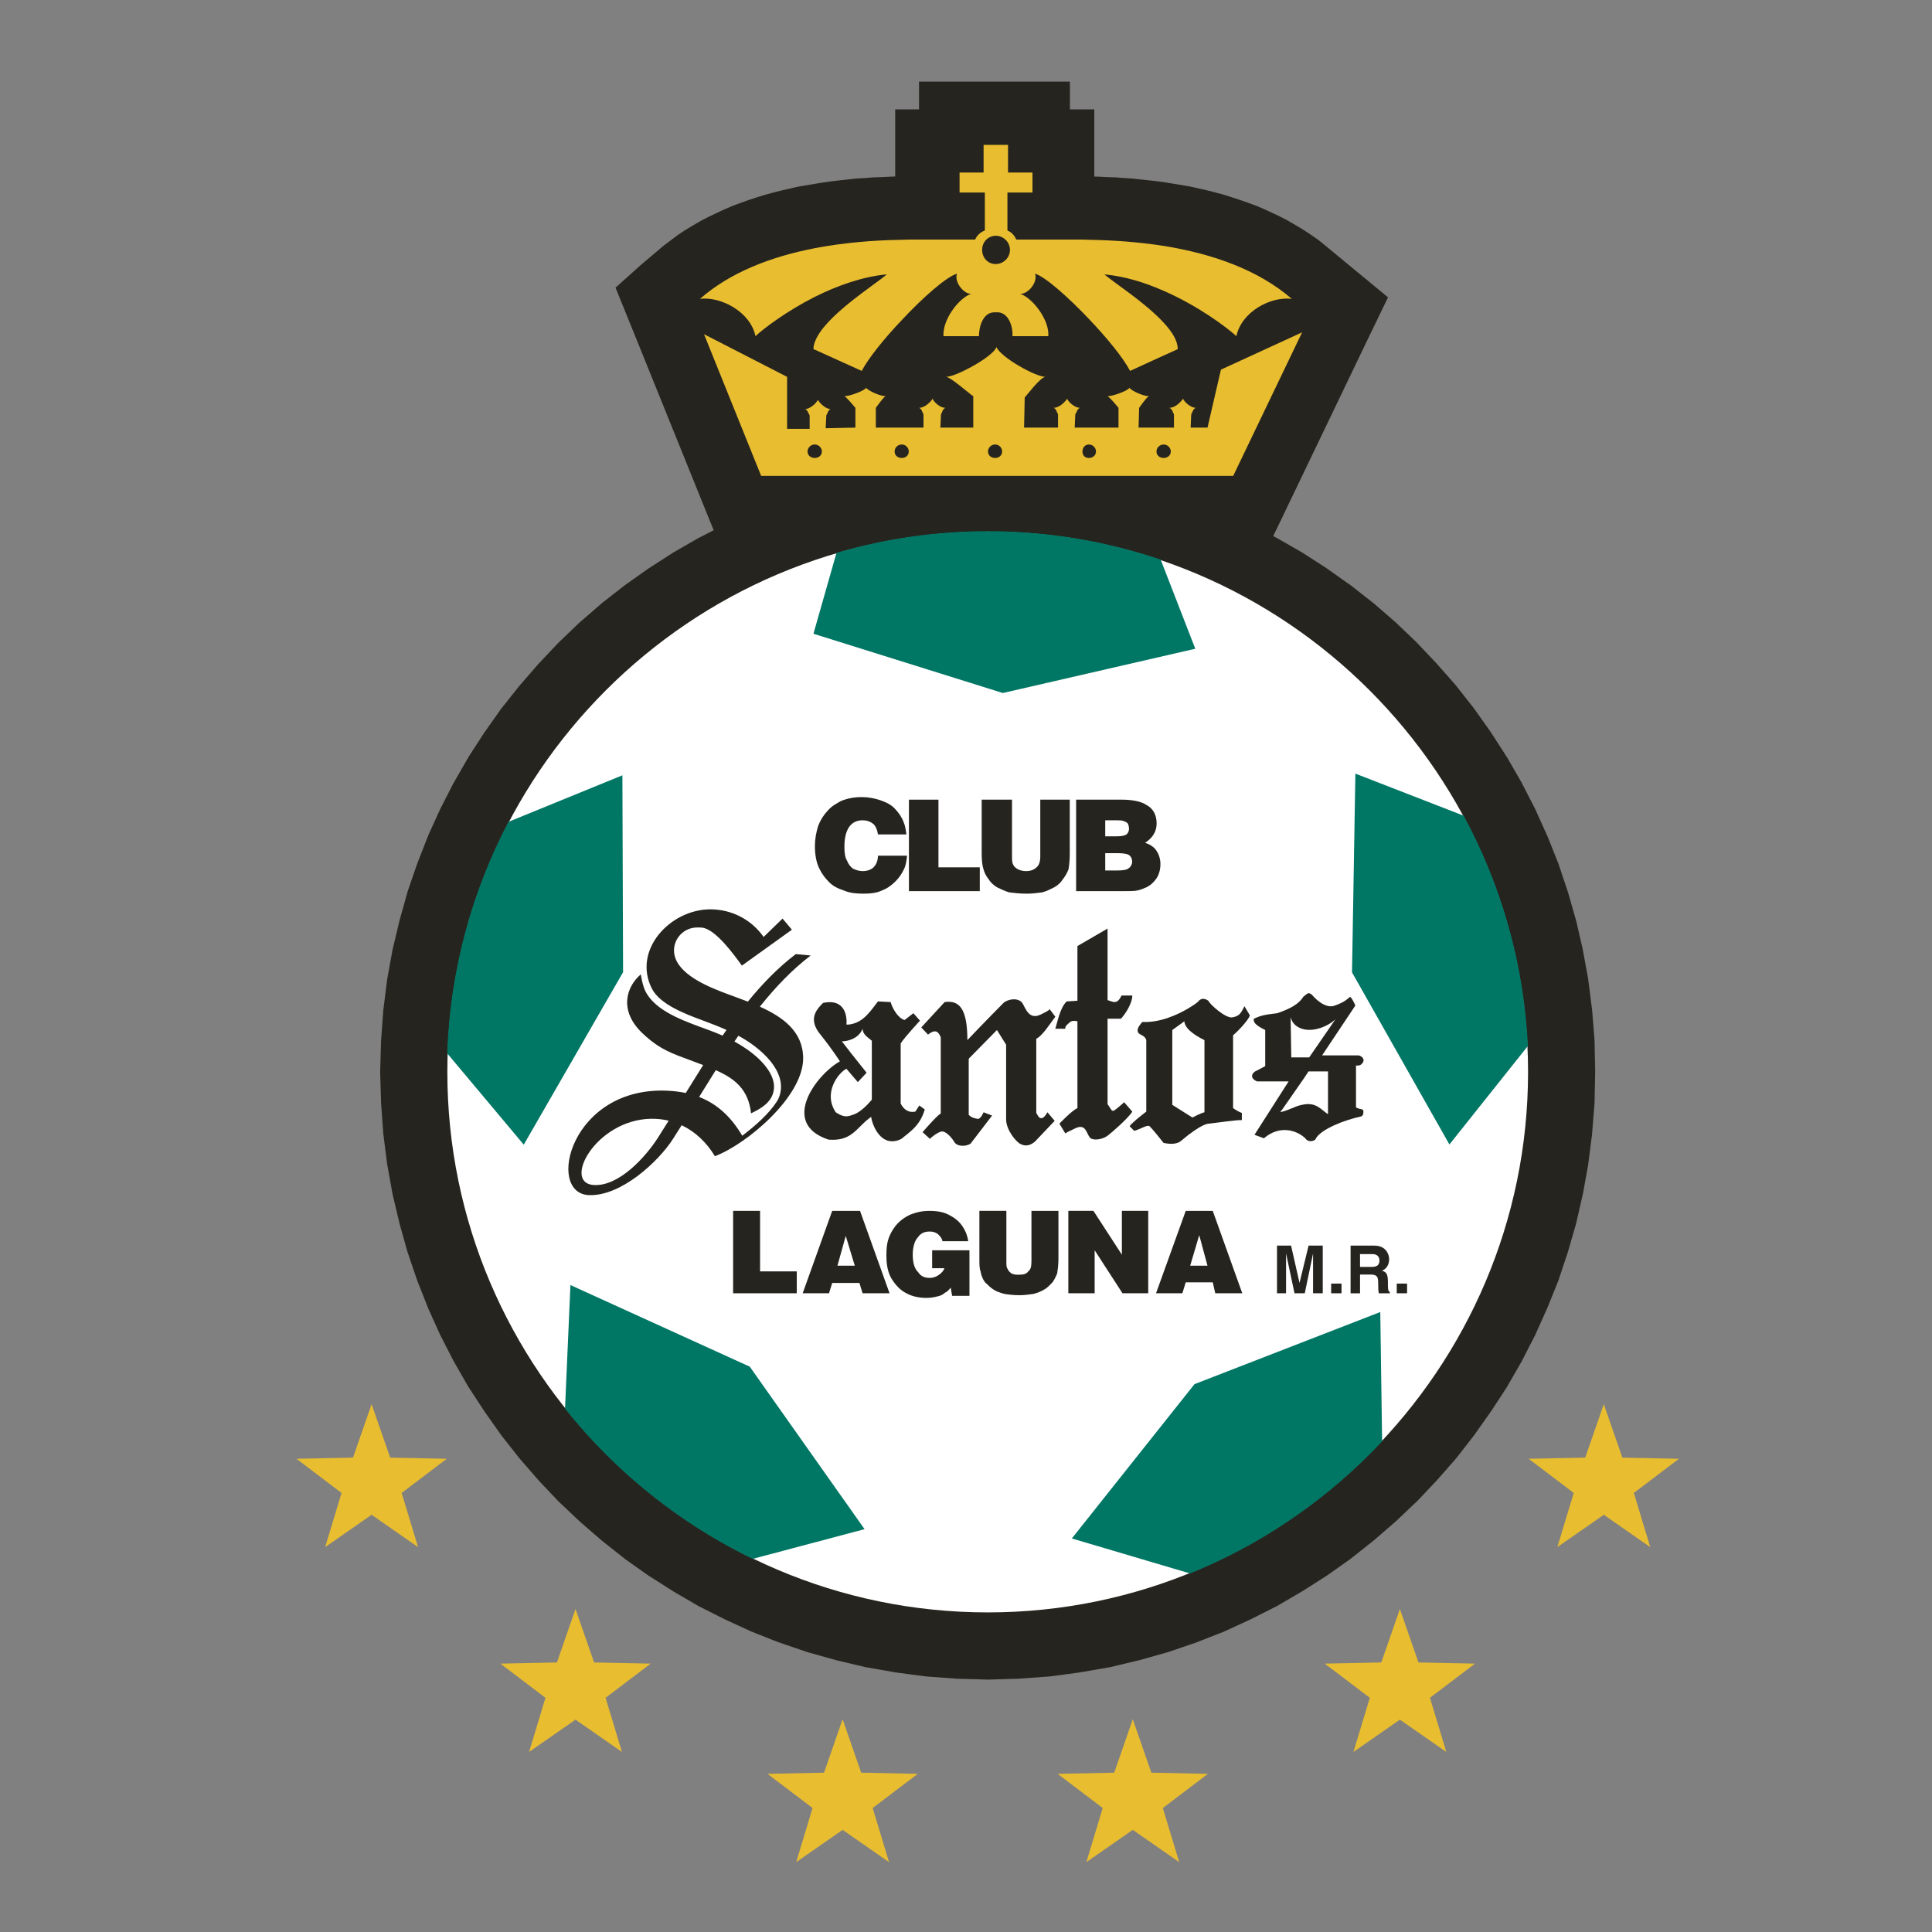 <?xml version="1.0" encoding="utf-8"?>
<!-- Generator: Adobe Illustrator 16.0.0, SVG Export Plug-In . SVG Version: 6.00 Build 0)  -->
<!DOCTYPE svg PUBLIC "-//W3C//DTD SVG 1.1//EN" "http://www.w3.org/Graphics/SVG/1.1/DTD/svg11.dtd">
<svg version="1.1" id="Capa_1" xmlns="http://www.w3.org/2000/svg" xmlns:xlink="http://www.w3.org/1999/xlink" x="0px" y="0px"
	 width="2000px" height="2000px" viewBox="0 0 2000 2000" enable-background="new 0 0 2000 2000" xml:space="preserve">
<rect x="0" y="0" width="2000" height="2000" fill="#808080" stroke="none"/>
<polygon fill-rule="evenodd" clip-rule="evenodd" fill="#26241E" points="1650.664,1077.553 1650.624,1076.852 1650.624,1076.533 
	1648.176,1045.735 1648.069,1045.127 1648.043,1044.797 1644.232,1014.74 1644.152,1013.813 1644.036,1013.244 1638.547,983.346 
	1638.467,982.816 1638.439,982.605 1631.771,953.698 1631.468,952.64 1631.388,952.296 1623.066,923.231 1622.869,922.676 
	1622.749,922.411 1613.437,894.537 1613.119,893.716 1612.905,893.2 1601.993,865.775 1601.699,865.048 1601.463,864.664 
	1589.412,837.98 1589.121,837.332 1588.934,836.936 1575.36,810.542 1575.084,810.026 1574.937,809.723 1560.255,784.269 
	1559.884,783.674 1559.711,783.436 1543.279,757.942 1526.307,733.997 1525.962,733.495 1525.805,733.282 1507.704,710.264 
	1507.243,709.681 1507.016,709.391 1487.148,686.821 1467.131,665.693 1466.653,665.217 1466.43,664.926 1445.474,644.91 
	1444.893,644.367 1444.521,644.037 1422.377,624.801 1421.846,624.417 1421.648,624.232 1398.535,606.108 1398.062,605.764 
	1397.808,605.632 1373.269,588.235 1348.343,572.174 1347.842,571.883 1347.614,571.725 1322.084,557.079 1321.566,556.788 
	1321.303,556.682 1318.021,554.962 1320.244,550.319 1324.027,542.487 1326.408,537.645 1328.766,532.671 1414.94,353.174 
	1421.476,339.627 1424.44,333.541 1427.402,327.416 1432.113,317.626 1436.875,307.823 1428.514,300.904 1420.126,293.985 
	1414.887,289.606 1409.545,285.28 1398.496,276.165 1371.813,254.099 1364.854,248.462 1364.046,247.867 1363.492,247.483 
	1363.135,247.206 1363.001,247.153 1355.858,242.231 1348.012,237.085 1340.803,232.838 1333.103,228.314 1332.495,228.022 
	1332.151,227.798 1323.87,223.577 1316.778,220.297 1308.391,216.368 1299.846,212.756 1299.262,212.558 1299.064,212.479 
	1291.232,209.634 1282.857,206.737 1275.316,204.263 1266.479,201.458 1265.633,201.207 1265.155,201.074 1259.15,199.579 
	1258.066,199.183 1257.205,198.971 1256.703,198.865 1248.897,196.867 1241.157,195.147 1232.03,193.084 1231.303,192.938 
	1230.998,192.912 1223.113,191.576 1206.127,188.784 1197.158,187.567 1189.141,186.642 1181.098,185.808 1171.783,184.789 
	1171.148,184.723 1170.765,184.723 1164.111,184.326 1154.797,183.612 1154.188,183.559 1153.884,183.559 1146.965,183.4 
	1137.89,182.897 1132.809,182.752 1132.809,158.277 1132.809,149.665 1132.809,140.96 1132.809,127.148 1132.809,113.244 
	1118.983,113.244 1107.567,113.244 1107.567,112.187 1107.567,98.321 1107.567,84.483 1093.703,84.483 1079.84,84.483 
	1071.186,84.483 1062.494,84.483 996.374,84.483 987.734,84.483 979.068,84.483 965.219,84.483 951.381,84.483 951.381,98.321 
	951.381,112.187 951.381,113.244 940.546,113.244 926.695,113.244 926.695,127.148 926.695,140.96 926.695,149.665 926.695,158.277 
	926.695,182.712 919.723,182.99 912.908,183.334 903.754,183.638 903.119,183.651 902.814,183.691 895.869,184.3 886.516,184.802 
	885.854,184.868 885.551,184.908 869.807,186.642 860.705,187.687 851.683,188.983 843.799,190.252 835.907,191.603 
	826.858,193.137 825.925,193.309 825.37,193.401 818.146,195.082 808.76,197.211 800.783,199.249 791.502,201.803 783.373,204.316 
	774.569,207.213 767.213,209.859 758.919,212.888 758.205,213.206 757.807,213.352 749.274,217.043 742.164,220.351 
	733.577,224.425 725.976,228.341 725.27,228.75 724.931,228.949 717.641,233.183 710.287,237.587 709.691,237.958 709.38,238.17 
	702.198,242.946 701.727,243.237 701.548,243.355 701.073,243.727 700.9,243.858 687.553,253.887 687.002,254.35 686.671,254.574 
	665.002,272.911 660.79,276.615 656.219,280.716 651.694,284.804 644.45,291.273 637.174,297.795 640.872,306.831 644.517,315.827 
	646.806,321.542 649.106,327.165 658.023,349.139 731.149,530.064 733.372,535.595 735.569,540.966 738.816,548.877 
	723.456,556.762 722.802,557.106 722.438,557.304 696.959,571.989 696.388,572.28 696.131,572.519 670.65,588.936 646.646,605.949 
	646.196,606.293 645.991,606.438 622.841,624.55 622.363,624.933 622.218,625.132 600.244,644.182 599.701,644.671 599.404,644.923 
	578.309,665.151 577.787,665.693 577.543,665.904 556.951,687.747 537.265,710.436 518.975,733.495 518.544,734.09 518.314,734.38 
	500.984,758.935 485.082,783.515 484.666,784.216 484.446,784.613 469.775,810.146 469.503,810.662 469.34,810.913 455.779,837.372 
	455.507,837.94 455.429,838.139 443.354,864.691 443.031,865.512 442.827,865.987 431.762,894.417 422.05,922.636 421.844,923.43 
	421.712,923.76 413.443,953.461 406.413,982.988 406.294,983.597 406.228,983.888 400.875,1013.403 400.711,1014.276 
	400.671,1014.779 396.881,1045.021 396.781,1045.803 396.728,1046.278 394.454,1077.937 393.572,1108.881 393.572,1109.476 
	393.572,1109.661 393.572,1110.242 393.572,1110.508 394.519,1142.377 396.754,1173.162 396.808,1173.891 396.881,1174.3 
	400.671,1204.41 400.778,1205.27 400.901,1205.786 406.268,1235.565 406.471,1236.398 406.524,1236.862 413.715,1267.104 
	421.804,1295.879 422.05,1296.594 422.168,1297.017 431.8,1325.274 432.045,1325.883 432.17,1326.214 442.827,1353.308 
	443.138,1354.115 443.354,1354.631 455.389,1381.288 455.593,1381.791 455.673,1381.963 455.903,1382.412 456.01,1382.584 
	469.45,1408.753 469.775,1409.414 469.994,1409.771 484.513,1435.065 484.977,1435.859 485.247,1436.243 501.666,1461.339 
	518.314,1484.901 518.598,1485.351 518.691,1485.47 519.029,1485.906 519.167,1486.078 537.511,1509.402 537.861,1509.825 
	538.051,1510.024 557.766,1532.726 577.608,1553.668 578.23,1554.303 578.628,1554.674 600.449,1575.312 623.138,1594.943 
	646.183,1613.214 646.779,1613.677 647.089,1613.941 670.757,1630.676 671.418,1631.14 671.789,1631.338 697.143,1647.465 
	722.643,1662.36 723.397,1662.771 723.782,1662.97 750.748,1676.543 777.942,1689.02 778.498,1689.229 778.743,1689.323 
	799.856,1697.738 807.172,1700.489 835.518,1710.173 836.271,1710.396 836.667,1710.517 866.261,1718.784 895.604,1725.756 
	896.543,1725.93 897.061,1726.008 927.435,1731.326 942.41,1733.324 957.611,1735.336 958.577,1735.428 959.173,1735.479 
	989.799,1737.73 990.486,1737.757 990.869,1737.795 1021.84,1738.695 1022.951,1738.695 1023.375,1738.695 1054.716,1737.757 
	1055.283,1737.73 1055.497,1737.703 1086.229,1735.479 1087.169,1735.374 1087.643,1735.336 1117.567,1731.326 1118.322,1731.181 
	1118.84,1731.089 1120.982,1730.718 1148.631,1725.93 1149.426,1725.796 1149.77,1725.703 1179.775,1718.521 1208.666,1710.383 
	1209.395,1710.173 1209.725,1710.065 1238.076,1700.383 1238.645,1700.158 1238.938,1700.078 1261.399,1691.229 1266.348,1689.35 
	1267.286,1688.926 1267.75,1688.74 1295.16,1676.08 1321.169,1662.956 1321.66,1662.718 1321.78,1662.652 1322.388,1662.309 
	1322.651,1662.163 1348.687,1646.909 1373.188,1631.312 1373.877,1630.836 1374.273,1630.571 1398.271,1613.598 1398.8,1613.175 
	1399.014,1612.989 1422.721,1594.177 1445.396,1574.478 1466.35,1554.607 1466.983,1553.985 1467.408,1553.615 1487.887,1531.932 
	1507.016,1510.117 1507.373,1509.693 1507.467,1509.588 1507.891,1509.071 1508.074,1508.846 1526.199,1485.497 1526.517,1485.126 
	1526.609,1484.901 1543.863,1460.479 1559.777,1436.164 1560.215,1435.384 1560.492,1434.92 1575.177,1409.414 1575.48,1408.846 
	1575.574,1408.606 1589.041,1382.359 1589.385,1381.686 1589.542,1381.288 1601.953,1353.586 1612.985,1326.24 1613.289,1325.354 
	1613.477,1324.852 1623.173,1295.746 1631.388,1267.289 1631.664,1266.179 1631.771,1265.795 1638.467,1236.479 1638.597,1235.777 
	1638.73,1235.341 1644.076,1205.733 1644.18,1204.873 1644.232,1204.331 1648.123,1173.891 1648.176,1173.308 1648.176,1173.017 
	1650.624,1142.324 1650.678,1141.451 1650.678,1140.948 1651.338,1109.039 "/>
<path fill-rule="evenodd" clip-rule="evenodd" fill="#FFFFFF" d="M1022.567,550.345c307.968,0,559.278,251.4,559.278,559.316
	c0,308.153-251.311,559.487-559.278,559.501c-308.179,0-559.474-251.348-559.474-559.501
	C463.094,801.745,714.389,550.345,1022.567,550.345"/>
<path fill-rule="evenodd" clip-rule="evenodd" fill="#007664" d="M644.305,802.592L526.358,850.76
	c-37.882,72.193-60.479,153.488-63.403,239.692l79.237,94.511l102.807-178.531L644.305,802.592z M590.514,1330.288l-5.608,127.942
	c13.156,16.498,27.133,32.2,42.009,47.07c44.133,44.134,95.557,80.951,152.212,108.455l115.884-30.759l-118.849-168.225
	L590.514,1330.288z M1201.51,579.305c-56.211-19.064-116.458-29.422-178.942-29.422c-54.308,0-106.906,7.845-156.624,22.384
	l-23.864,83.783l196.033,61.357l199.235-45.827L1201.51,579.305z M1515.193,844.41l-112.106-43.564l-3.479,205.784l100.82,178.135
	l81.204-101.973c0.054-0.054,0.054-0.172,0.054-0.198C1577.531,996.787,1553.891,915.915,1515.193,844.41 M1236.555,1432.856
	l-127.004,159.746l122.4,36.235c70.142-28.47,133.301-70.777,186.059-123.537c4.34-4.326,8.521-8.771,12.741-13.229l-1.894-133.868
	L1236.555,1432.856z"/>
<path fill-rule="evenodd" clip-rule="evenodd" fill="#E9BD30" d="M1263.914,382.648l-13.904,60.022h-17.464l0.608-13.931
	c1.361-1.363,1.361-5.252,4.829-6.549c-5.438,0-11.985-6.151-13.308-9.419c-2.211,3.268-8.07,9.419-14.223,9.419
	c3.52,1.297,3.52,5.186,4.828,6.549v13.931h-36.645l0.58-20.479c1.35-1.561,7.276-10.689,10.135-12.039
	c-5.477,0-18.098-5.45-20.121-8.705c-1.945,3.254-17.266,8.705-22.689,8.705c2.646,1.35,10.027,10.479,11.324,12.039v20.479h-45.35
	l0.607-13.931c1.55-1.363,1.55-5.252,4.828-6.549c-5.436,0-11.997-6.151-13.27-9.419c-2.036,3.268-8.12,9.419-13.969,9.419
	c3.254,1.297,3.254,5.186,4.551,6.549v13.931h-35.139l0.637-31.168c1.998-2.011,15.929-20.744,21.405-21.392
	c-10.055,0-46.054-20.095-50.63-30.785c-0.436,0.847-0.859,1.495-1.337,2.421c-8.308,10.875-41.421,28.364-50.827,28.364
	c5.412,0.648,25.297,18.535,28.153,20.042v32.519h-34.067l0.663-13.931c1.311-1.363,1.311-5.252,4.576-6.549
	c-5.874,0-12.011-6.151-13.269-9.419c-1.998,3.268-8.122,9.419-13.983,9.419c3.24,1.297,3.24,5.186,4.564,6.549v13.931h-49.347
	v-20.479c1.297-1.561,7.449-10.689,10.081-12.039c-5.264,0-17.911-5.45-20.108-8.705c-1.932,3.254-17.25,8.705-22.489,8.705
	c2.618,1.35,9.867,10.479,11.363,12.039v20.479l-30.785,0.648l0.661-13.282c1.311-1.998,1.958-5.875,4.603-6.549
	c-5.264,0-11.363-6.151-13.308-9.42c-0.701,1.125-1.758,2.62-3.307,4.181c-2.825,2.58-6.535,5.239-10.034,5.239
	c2.619,0.674,3.499,4.551,4.809,6.549v13.917h-23.337V390.11l-85.999-44.133l59.149,146.688h488.638l71.345-148.62L1263.914,382.648
	z M843.375,474.091c-3.91,0-7.415-2.581-7.415-6.721c0-3.956,3.505-7.237,7.415-7.237c3.943,0,7.436,3.281,7.436,7.237
	C850.811,471.511,847.318,474.091,843.375,474.091 M933.507,474.091c-4.154,0-7.408-2.581-7.408-6.721
	c0-3.956,3.254-7.237,7.408-7.237c3.97,0,7.235,3.281,7.235,7.237C940.742,471.511,937.477,474.091,933.507,474.091 M1030.2,474.091
	c-4.141,0-7.406-2.581-7.406-6.721c0-3.956,3.266-7.237,7.406-7.237c3.917,0,7.186,3.281,7.186,7.237
	C1037.386,471.511,1034.117,474.091,1030.2,474.091 M1127.519,474.091h-0.188c-4.153,0-6.771-2.581-6.771-6.721
	c0-3.956,2.618-7.237,6.771-7.237h0.188c3.979,0.238,7.037,3.506,7.037,7.237C1134.556,471.273,1131.498,473.919,1127.519,474.091
	 M1204.618,474.091c-3.994,0-7.435-2.581-7.435-6.721c0-3.956,3.44-7.237,7.435-7.237c3.89,0,7.382,3.281,7.382,7.237
	C1212,471.511,1208.508,474.091,1204.618,474.091 M782.056,347.975c8.738-8.083,32.089-25.784,61.319-40.614
	c22.729-11.338,48.909-20.943,74.642-23.337c-13.31,11.576-65.698,44.067-74.642,70.473c-0.86,2.408-1.282,4.565-1.282,6.958
	l1.282,0.464l48.657,22.039c7.224-13.533,23.575-33.827,41.475-52.573c22.345-24.024,46.978-45.391,57.192-48.036
	c-3.283,8.758,7.434,21.405,14.632,20.73c-13.971,5.279-29.898,27.94-28.603,43.896h36.646c0-9.182,4.007-25.334,16.825-24.66h0.663
	c13.334-1.322,17.939,15.479,17.225,24.66h37.107c1.337-15.955-15.041-38.617-28.985-43.896c7.858,0.675,18.522-11.973,15.241-20.73
	c9.842,2.646,33.84,23.588,56.067,47.11c18.124,19.024,35.163,39.768,42.346,53.5l34.754-15.915l14.604-6.588
	c0-8.691-5.899-18.084-14.604-27.438c-19.235-20.968-51.302-41.263-61.371-49.994c21.008,1.971,42.136,8.493,61.371,17.013
	c35.534,15.532,65.011,37.546,75.276,46.938c5.424-25.334,35.348-41.263,57.362-38.617c-34.874-30.137-82.247-46.713-132.639-54.81
	c-25.401-3.929-51.302-5.875-77.1-6.311c-4.341-0.251-8.705-0.251-12.846-0.251h-62.63c-1.972-4.551-5.251-7.858-9.154-9.354
	v-39.318h25.941v-20.69h-25.32v-28.628h-25.293v28.628h-24.873v20.69h26.168v39.318c-4.153,1.495-8.084,4.802-10.041,9.354H946.87
	c-4.618,0-8.971,0-13.363,0.251c-30.097,0.437-60.631,3.043-90.132,8.719c-45.158,8.731-87.274,24.871-118.708,52.402
	C746.047,306.712,776.823,322.64,782.056,347.975 M1030.2,244.07h0.663c7.832,0,14.656,6.549,14.656,14.619
	c0,8.096-6.824,14.645-14.656,14.645h-0.663c-7.856-0.212-13.493-6.747-13.493-14.645
	C1016.707,250.844,1022.344,244.48,1030.2,244.07"/>
<path fill-rule="evenodd" clip-rule="evenodd" fill="#26241E" d="M938.309,863.765h-29.475c-0.647-4.578-1.944-7.859-4.578-10.677
	c-3.254-2.606-6.747-3.916-11.296-3.916c-5.504,0-10.082,1.932-13.336,6.085c-3.493,4.617-5.489,11.325-5.489,21.181
	c0,6.76,0.661,11.351,2.87,14.843c1.284,3.268,3.254,5.888,5.874,7.859c2.633,1.283,6.099,2.619,10.082,2.619
	c4.55,0,8.704-1.336,11.296-3.902c2.633-2.646,4.578-6.576,4.578-12.039h30.138c-0.663,6.112-1.324,10.663-3.52,14.605
	c-1.958,4.155-4.576,8.071-8.493,12.012c-4.154,4.142-8.745,7.449-13.944,9.367c-5.489,2.646-12.012,3.308-19.446,3.308
	c-7.423,0-13.944-0.662-20.108-3.308c-5.889-1.918-11.326-4.564-15.268-8.691c-3.888-3.904-7.408-8.533-10.042-13.971
	c-3.239-6.549-4.563-14.632-4.563-23.351c0-7.224,1.324-13.983,3.28-20.532c2.593-6.76,6.086-11.999,10.014-16.126
	c3.944-4.604,8.758-7.197,13.971-10.055c6.789-2.659,13.296-3.942,21.418-3.942c6.537,0,13.283,1.283,19.197,3.307
	c6.125,2.131,11.338,4.777,14.831,8.692c3.89,3.942,7.196,8.705,9.154,13.97C937.026,854.597,937.647,859.188,938.309,863.765"/>
<polygon fill-rule="evenodd" clip-rule="evenodd" fill="#26241E" points="1014.273,922.504 940.93,922.504 940.93,827.807 
	971.489,827.807 971.489,897.857 1014.273,897.857 "/>
<path fill-rule="evenodd" clip-rule="evenodd" fill="#26241E" d="M1016.231,883.186v-55.392h31.393v58.687
	c0,3.267,0,6.746,1.311,8.744c0.714,1.945,2.659,3.28,4.63,4.564c2.621,1.322,5.451,1.957,8.705,1.957
	c4.604,0,8.07-1.323,10.741-3.902c2.567-1.984,3.89-5.9,3.89-11.363v-58.687h30.521v55.392c0,7.462-0.636,12.674-1.257,16.604
	c-1.534,4.141-3.546,7.395-6.138,10.702c-1.96,3.268-5.186,6.086-8.758,8.07c-3.863,1.957-7.594,3.929-12.41,5.226
	c-5.213,0.661-10.664,1.335-15.954,1.335c-7.408,0-12.647-0.674-18.099-1.335c-4.564-1.297-8.492-3.269-12.646-5.226
	c-3.282-1.984-6.563-4.803-8.468-8.07c-2.858-3.307-4.842-7.223-6.138-12.647C1016.867,895.225,1016.231,889.747,1016.231,883.186"
	/>
<path fill-rule="evenodd" clip-rule="evenodd" fill="#26241E" d="M1196.721,879.957c-2.659-3.545-6.8-6.125-11.352-7.461
	c8.083-5.226,11.973-11.986,11.973-20.042c0-8.521-3.28-15.32-10.648-19.224c-5.266-3.519-14.011-5.437-26.01-5.437h-4.379h-42.309
	v94.71h42.309h5.689c7.434,0,12.658,0,15.293-0.675c3.52-0.661,6.111-1.958,9.406-3.267c2.631-1.323,5.437-3.308,6.759-4.803
	c2.607-2.633,4.577-5.252,5.875-8.533c1.297-3.479,1.958-6.721,1.958-10.689C1201.285,888.438,1199.327,883.847,1196.721,879.957
	 M1144.134,849.172h10.027h2.144c3.282,0,5.306,0.185,6.377,0.635c1.984,0.661,3.545,1.296,4.775,2.646
	c0.701,1.27,1.309,3.452,1.309,5.41c0,1.985-0.607,3.942-2.539,5.913c-1.985,1.323-5.291,1.959-9.922,1.959h-0.186h-11.985V849.172z
	 M1168.766,898.505c-1.943,1.932-6.084,2.606-11.959,2.606h-0.502h-12.171v-17.926h12.171h0.502c5.875,0,10.016,0.662,11.959,1.985
	c1.985,1.31,3.256,3.928,3.256,6.787C1172.021,894.537,1170.751,897.169,1168.766,898.505"/>
<polygon fill-rule="evenodd" clip-rule="evenodd" fill="#26241E" points="824.808,1338.795 758.919,1338.795 758.919,1253.465 
	786.819,1253.465 786.819,1316.133 824.808,1316.133 "/>
<path fill-rule="evenodd" clip-rule="evenodd" fill="#26241E" d="M890.286,1253.479h-14.418h-14.368l-30.572,85.316h27.265
	l3.307-10.689h14.368h13.797l3.307,10.689h27.889L890.286,1253.479z M875.867,1310.219h-8.943l8.573-30.771l0.37,1.084l8.996,29.687
	H875.867z"/>
<path fill-rule="evenodd" clip-rule="evenodd" fill="#26241E" d="M1002.261,1284.885h-26.618c-0.688-3.479-2.805-5.437-4.828-7.435
	c-2.593-1.905-5.252-2.58-8.468-2.58c-5.489,0-9.42,1.944-12.024,5.874c-3.466,3.479-5.451,10.041-5.451,18.098
	c0,8.785,1.985,14.633,5.451,17.927c2.604,4.14,6.535,6.112,12.024,6.112c3.903,0,7.186-1.323,9.79-3.295
	c2.818-2.17,4.802-4.141,5.491-6.747h-12.673v-18.562h38.616v47.138h-17.939l-1.47-8.521c-1.971,2.605-3.941,4.578-5.913,5.292
	c-1.998,1.931-4.563,3.229-8.082,3.916c-3.256,0.833-6.51,1.481-11.326,1.481c-7.223,0-14.63-1.481-20.532-4.789
	c-6.718-3.295-11.363-8.718-15.503-15.24c-3.89-6.786-5.212-14.672-5.212-24.051c0-7.396,0.607-13.932,3.281-20.056
	c1.932-4.578,4.763-9.182,8.705-13.322c3.916-3.942,8.056-6.563,12.674-8.745c6.748-2.606,12.648-3.902,20.095-3.902
	c7.82,0,15.281,1.296,21.155,4.802c6.111,3.268,10.676,7.196,14.155,13.31C999.654,1274.87,1001.6,1279.448,1002.261,1284.885"/>
<path fill-rule="evenodd" clip-rule="evenodd" fill="#26241E" d="M1013.849,1302.784v-49.319h27.941v51.938
	c0,4.128,0,6.761,1.271,8.071c0.688,1.983,2.011,3.28,4.127,4.841c2.633,1.258,4.578,1.258,7.886,1.258
	c4.141,0,7.407-0.636,9.393-3.44c2.606-1.984,3.281-5.265,3.281-10.729v-51.938h27.939v49.319c0,6.747-0.688,11.364-1.296,15.531
	c-1.561,3.255-2.845,6.522-4.842,9.115c-2.594,2.659-5.028,5.477-8.521,7.461c-3.279,1.945-6.509,3.282-11.126,4.564
	c-4.748,0.661-9.354,1.323-14.829,1.323c-5.874,0-11.324-0.662-15.267-1.323c-4.578-1.282-8.705-2.619-11.378-4.564
	c-3.228-1.984-5.875-4.802-8.705-7.461c-1.985-2.593-3.929-6.522-4.603-11.298
	C1013.849,1313.475,1013.849,1308.883,1013.849,1302.784"/>
<polygon fill-rule="evenodd" clip-rule="evenodd" fill="#26241E" points="1133.18,1338.795 1105.928,1338.795 1105.928,1253.465 
	1131.909,1253.465 1161.358,1298.855 1161.358,1253.465 1188.65,1253.465 1188.65,1338.795 1161.994,1338.795 1133.18,1294.265 "/>
<path fill-rule="evenodd" clip-rule="evenodd" fill="#26241E" d="M1255.432,1253.479h-14.379h-13.574l-30.758,85.316h27.266
	l3.492-11.351h13.574h14.379l2.608,11.351h27.953L1255.432,1253.479z M1241.053,1310.219h-8.971l8.971-30.322l0.422-1.137
	l8.521,31.459H1241.053z"/>
<path fill-rule="evenodd" clip-rule="evenodd" fill="#26241E" d="M692.209,1160.118c-5.802-1.39-11.887-2.077-18.236-1.972
	c-57.199,0.979-92.025,66.412-59.473,68.568c26.563,1.747,54.352-29.846,66.425-48.697
	C684.714,1172.104,688.464,1166.124,692.209,1160.118 M723.729,1135.564c20.201,7.818,33.867,22.079,44.695,40.125
	c13.261-10.16,27.008-22.041,35.76-35.389c1.977-3.029,3.266-6.522,3.902-10.359c2.586-15.24-7.408-29.422-17.919-39.317
	c-8.104-7.647-16.735-13.508-25.798-18.43c-1.369,1.998-2.731,3.983-4.087,5.993c9.089,4.975,17.688,10.862,24.923,17.675
	c8.607,8.109,17.901,20.334,15.771,32.876c-2.13,12.58-13.183,18.824-23.477,23.785c-2.778-24.857-16.728-35.877-36.54-44.688
	C735.178,1117.003,729.45,1126.277,723.729,1135.564 M609.353,1237.153c-44.662-2.183-18.462-113.151,82.24-108.019
	c6.575,0.33,12.655,1.124,18.29,2.328c5.974-9.697,11.979-19.354,18.033-28.919c-3.414-1.31-6.965-2.606-10.591-3.956
	c-21.741-8.11-34.184-11.92-52.01-28.734c-25.832-24.343-16.081-49.386-1.94-61.199c0.682,4.339,1.707,9.393,3.149,13.56
	c7.528,21.908,37.401,33.074,57.045,40.39c3.751,1.402,7.503,2.766,11.272,4.141c4.333,1.588,8.752,3.373,13.136,5.332
	c1.356-1.972,2.738-3.942,4.121-5.9c-8.373-3.731-17.06-6.998-26.009-10.333c-16.244-6.059-42.797-15.954-51.185-32.293
	c-20.505-39.953,18.939-82.208,60.419-82.208c22.939,0,43.083,11.285,55.167,28.602l19.587-19.037l9.704,11.523l-51.768,37.162
	c-7.692-10.61-27.068-37.678-41.143-39.292c-1.661-0.186-3.426-0.186-5.094-0.186c-16.577,0-28.231,16.286-22.635,31.751
	c6.979,19.275,36.928,30.824,54.352,37.308c6.635,2.487,13.653,5,20.672,7.726c15.173-18.627,31.466-35.401,49.611-49.2
	l15.485,1.429c-19.348,14.725-36.62,32.836-52.661,52.971c23.886,10.742,44.557,25.665,44.829,53.117
	c0.375,39.859-58.362,89.219-91.349,101.694c-8.587-14.183-20.322-25.414-34.45-32.068c-2.938,4.735-5.893,9.406-8.872,14.063
	C681.445,1202.822,642.393,1238.767,609.353,1237.153"/>
<path fill-rule="evenodd" clip-rule="evenodd" fill="#26241E" d="M951.685,1144.401l-4.14,6.337
	c-6.324,1.362-11.787-1.588-15.163-8.334v-62.271c4.077-6.377,19.951-23.562,19.951-23.562l-6.773-7.713l-9.101,7.038
	c-6.087-1.35-12.412-11.1-14.476-18.548l-13.122-0.675c-6.8,8.572-14.248,21.035-27.638,23.496
	c-1.546,0.489-3.161,0.489-4.985,0.489c0.688-7.501-0.663-27.398-24.212-22.438c-8.122,7.897-15.153,17.675-2.685,32.81
	c11.733,14.539,20.121,27.662,20.121,27.662c-24.871,14.037-62.244,64.494-11.773,81.043c11.086,0.861,18.098-1.6,23.534-5.477
	c7.264-4.961,12.027-12.185,20.625-18.098c0.661,7.025,9.71,33.313,31.223,22.861c8.149-7.013,19.262-13.124,24.236-30.521
	L951.685,1144.401z M902.51,1138.315c0,0-6.785,8.812-15.159,13.785c-2.277,1.151-4.287,2.024-6.127,2.487
	c-5.648,2.064-9.737,0.953-16.073-3.162c-13.785-20.796,3.625-41.633,11.088-45.02l4.985,5.848l6.788,7.924l9.103-9.697
	c0,0-8.415-10.689-15.891-19.949c-4.061-5.252-7.685-9.989-9.737-12.476c3.64-0.212,7.025-0.86,9.737-2.011
	c5.913-2.289,9.725-6.112,11.788-11.113c0,6.1,5.398,8.824,9.498,12.449V1138.315z"/>
<path fill-rule="evenodd" clip-rule="evenodd" fill="#26241E" d="M953.682,1063.582l24.21-26.233
	c14.526-2.051,23.536,5.662,23.536,39.384c14.498-15.398,37.374-38.511,37.374-38.511c4.947-4.272,15.159-5.623,19.474,0
	c3.386,5.45,6.799,17.688,18.547,12.237c12.223-5.676,9.525-6.112,9.525-6.112l6.111,8.163
	c-6.111,8.136-12.937,19.248-19.712,22.847v76.731c2.023,3.439,2.725,5.438,5.451,5.438c2.937,0,6.085-6.1,6.085-6.1l7.516,8.838
	l-20.414,21.511c-5.637,4.736-10.385,4.736-14.485,2.686c-4.313-1.349-15.373-14.473-15.373-25.572v-77.419l-9.499-15.188
	l-29.211,29.7v58.157c3.6,3.387,6.352,3.387,9.022,4.074c3.412,0.675,6.337-6.787,6.337-6.787l8.824,3.374l-22.174,28.985
	c-4.762,3.4-14.444,3.4-17.171-2.011c-3.439-5.45-9.049-11.112-13.124-10.451c-3.439,0.675-10.438,5.662-11.801,7.7l-7.699-7.025
	c0,0,15.386-17.859,18.839-19.248v-78.994c-2.091-4.736-4.749-9.512-13.189-2.725L953.682,1063.582z"/>
<path fill-rule="evenodd" clip-rule="evenodd" fill="#26241E" d="M1115.348,1035.973v-56.622l31.193-18.098v74.045
	c4.075,1.389,7.463,2.924,9.736,1.389c2.7-1.389,4.71-6.124,4.71-6.124h11.153c0,8.36-7.712,19.896-11.763,23.984h-13.837v88.519
	c4.075,5.45,4.075,8.36,7.463,6.085c2.988-2.023,9.736-8.123,9.736-8.123l8.4,9.725c-4.103,6.773-21.524,21.974-25.6,24.938
	c-4.339,3.347-13.096,5.384-17.45,2.672c-4.722-3.639-4.087-16.775-17.157-9.737c-9.076,4.102-9.076,4.776-9.076,4.776
	l-6.139-10.199c0,0,12.488-13.362,18.629-16.074v-89.881c0,0-4.777-1.337-7.504,0.674c-2.05,2.051-5.674,4.088-4.986,7.025h-10.398
	c2.249-7.025,4.947-21.921,11.763-28.259L1115.348,1035.973z"/>
<path fill-rule="evenodd" clip-rule="evenodd" fill="#26241E" d="M1276.482,1071.746c6.362-5.465,15.847-15.85,17.409-20.586
	l-5.636-9.513c-3.387,6.536-4.75,10.161-12.462,11.511c-6.774,1.415-23.575-13.574-24.873-17.173
	c-4.734-3.373-8.388-2.036-10.451,0.688c-0.885,1.085-4.762,3.836-10.425,7.236c-11.086,6.549-29.184,14.937-47.505,14.01
	c-4.962,5.676-5.637,8.361-4.274,11.1c2.037,2.727,6.985,2.727,8.361,7.699v74.02c-5.397,4.062-15.876,12.449-17.225,15.161
	l4.763,4.763c7.064-2.024,13.811-6.773,15.848-4.763c3.64,3.399,11.787,13.825,14.486,17.212c6.35,1.349,11.789,1.349,16.048-0.676
	c1.416-0.675,5.027-3.85,9.498-7.487c7.263-5.424,16.539-11.761,21.564-11.761c7.659-0.887,31.235-4.3,33.948-3.599v-7.501
	c-4.075-1.35-9.075-4.948-9.075-4.948V1071.746z M1246.848,1151.426c-3.375,0.662-12.462,5.425-12.462,5.425l-4.341-2.726
	l-16.496-10.385v-77.459l12.503-9.035c0.157,2.936,1.746,5.662,3.993,8.148c5.266,5.465,13.428,9.725,16.803,11.324V1151.426z"/>
<path fill-rule="evenodd" clip-rule="evenodd" fill="#26241E" d="M1403.721,1146.412v-43.432c0,0,3.627,0.661,5.664-1.363
	c4.1-3.598,2.023-7.686-2.752-9.063h-38.021l34.422-51.595c0,0-2.697-6.998-5.422-9.075c-3.413,2.738-5.69,5.478-15.824,9.075
	c-9.777,3.837-20.823-7.699-23.574-11.112c-3.216-2.475-4.074-2.289-7.964,1.164l-1.112,0.873
	c-4.721,7.713-13.77,12.449-26.883,16.974c-14.498,1.601-18.151,2.937-24.262,5.688c-1.349,5.438,6.775,9.035,11.76,11.734v37.36
	c0,0-4.984,2.751-10.384,5.477c-5.477,3.612-3.413,8.374,2.05,10.372h32.533l-35.298,55.232l9.737,3.625
	c16.959-14.446,34.198-7.672,41.858-0.859c0.304,0.186,0.701,0.437,0.938,0.859c2.725,4.102,7.699,3.413,10.385,1.377
	c4.777-11.087,32.626-20.837,45.775-23.563c3.359-0.635,4.061-2.037,4.061-5.424
	C1411.408,1147.127,1408.656,1149.164,1403.721,1146.412 M1350.249,1065.62c10.214,2.05,23.574-2.487,32.172-10.425l-27.146,39.41
	h-5.025h-13.521l-0.688-41.435C1338.092,1060.434,1343.501,1064.244,1350.249,1065.62 M1374.748,1153.451
	c-7.249-4.949-12.274-12.198-24.499-10.175c-3.136,0.45-6.748,1.35-10.795,3.136c-19.978,8.4-12.488,2.752-12.488,2.752
	l23.283-33.51l4.338-6.536h20.161V1153.451z"/>
<polygon fill-rule="evenodd" clip-rule="evenodd" fill="#26241E" points="1369.299,1338.795 1359.271,1338.795 1359.271,1297.559 
	1350.7,1338.795 1340.075,1338.795 1331.316,1297.559 1331.316,1338.795 1321.938,1338.795 1321.938,1289.463 1336.516,1289.463 
	1345.261,1328.093 1354.64,1289.463 1369.299,1289.463 "/>
<rect x="1378.004" y="1328.768" fill-rule="evenodd" clip-rule="evenodd" fill="#26241E" width="10.729" height="10.027"/>
<path fill-rule="evenodd" clip-rule="evenodd" fill="#26241E" d="M1436.769,1327.431c0-9.38-2.011-10.689-6.164-11.985
	c4.842-1.932,7.449-6.549,7.449-11.986c0-3.929-2.607-13.996-15.279-13.996h-4.792h-19.871v49.345h9.791v-19.42h10.08h0.635
	c7.409,0,8.098,2.817,8.098,9.366c0,4.815,0,7.436,0.66,10.054h11.326v-1.335
	C1436.769,1336.189,1436.769,1334.879,1436.769,1327.431 M1419.942,1311.516h-1.96h-10.08v-13.295h10.08h2.621
	c6.111,0,7.406,3.955,7.406,6.521C1428.01,1309.57,1425.445,1311.516,1419.942,1311.516"/>
<rect x="1445.91" y="1328.768" fill-rule="evenodd" clip-rule="evenodd" fill="#26241E" width="10.689" height="10.027"/>
<polygon fill="#E9BD30" points="950.057,1836.276 891.518,1835.085 872.268,1779.76 853.031,1835.085 794.492,1836.276 
	841.159,1871.664 824.198,1927.718 872.268,1894.273 920.357,1927.718 903.398,1871.664 "/>
<polygon fill="#E9BD30" points="673.562,1722.172 615.008,1720.981 595.772,1665.656 576.538,1720.981 517.99,1722.172 
	564.657,1757.561 547.696,1813.628 595.772,1780.17 643.854,1813.628 626.895,1757.561 "/>
<polygon fill="#E9BD30" points="462.473,1510.117 403.907,1508.926 384.684,1453.6 365.448,1508.926 306.9,1510.117 
	353.567,1545.492 336.607,1601.559 384.684,1568.101 432.767,1601.559 415.806,1545.492 "/>
<polygon fill="#E9BD30" points="1094.867,1836.276 1153.42,1835.085 1172.656,1779.76 1191.893,1835.085 1250.434,1836.276 
	1203.773,1871.664 1220.732,1927.718 1172.656,1894.273 1124.566,1927.718 1141.527,1871.664 "/>
<polygon fill="#E9BD30" points="1371.362,1722.172 1429.916,1720.981 1449.153,1665.656 1468.387,1720.981 1526.94,1722.172 
	1480.267,1757.561 1497.229,1813.628 1449.153,1780.17 1401.076,1813.628 1418.036,1757.561 "/>
<polygon fill="#E9BD30" points="1582.453,1510.117 1641.008,1508.926 1660.24,1453.6 1679.477,1508.926 1738.031,1510.117 
	1691.357,1545.492 1708.316,1601.559 1660.24,1568.101 1612.164,1601.559 1629.127,1545.492 "/>
</svg>
